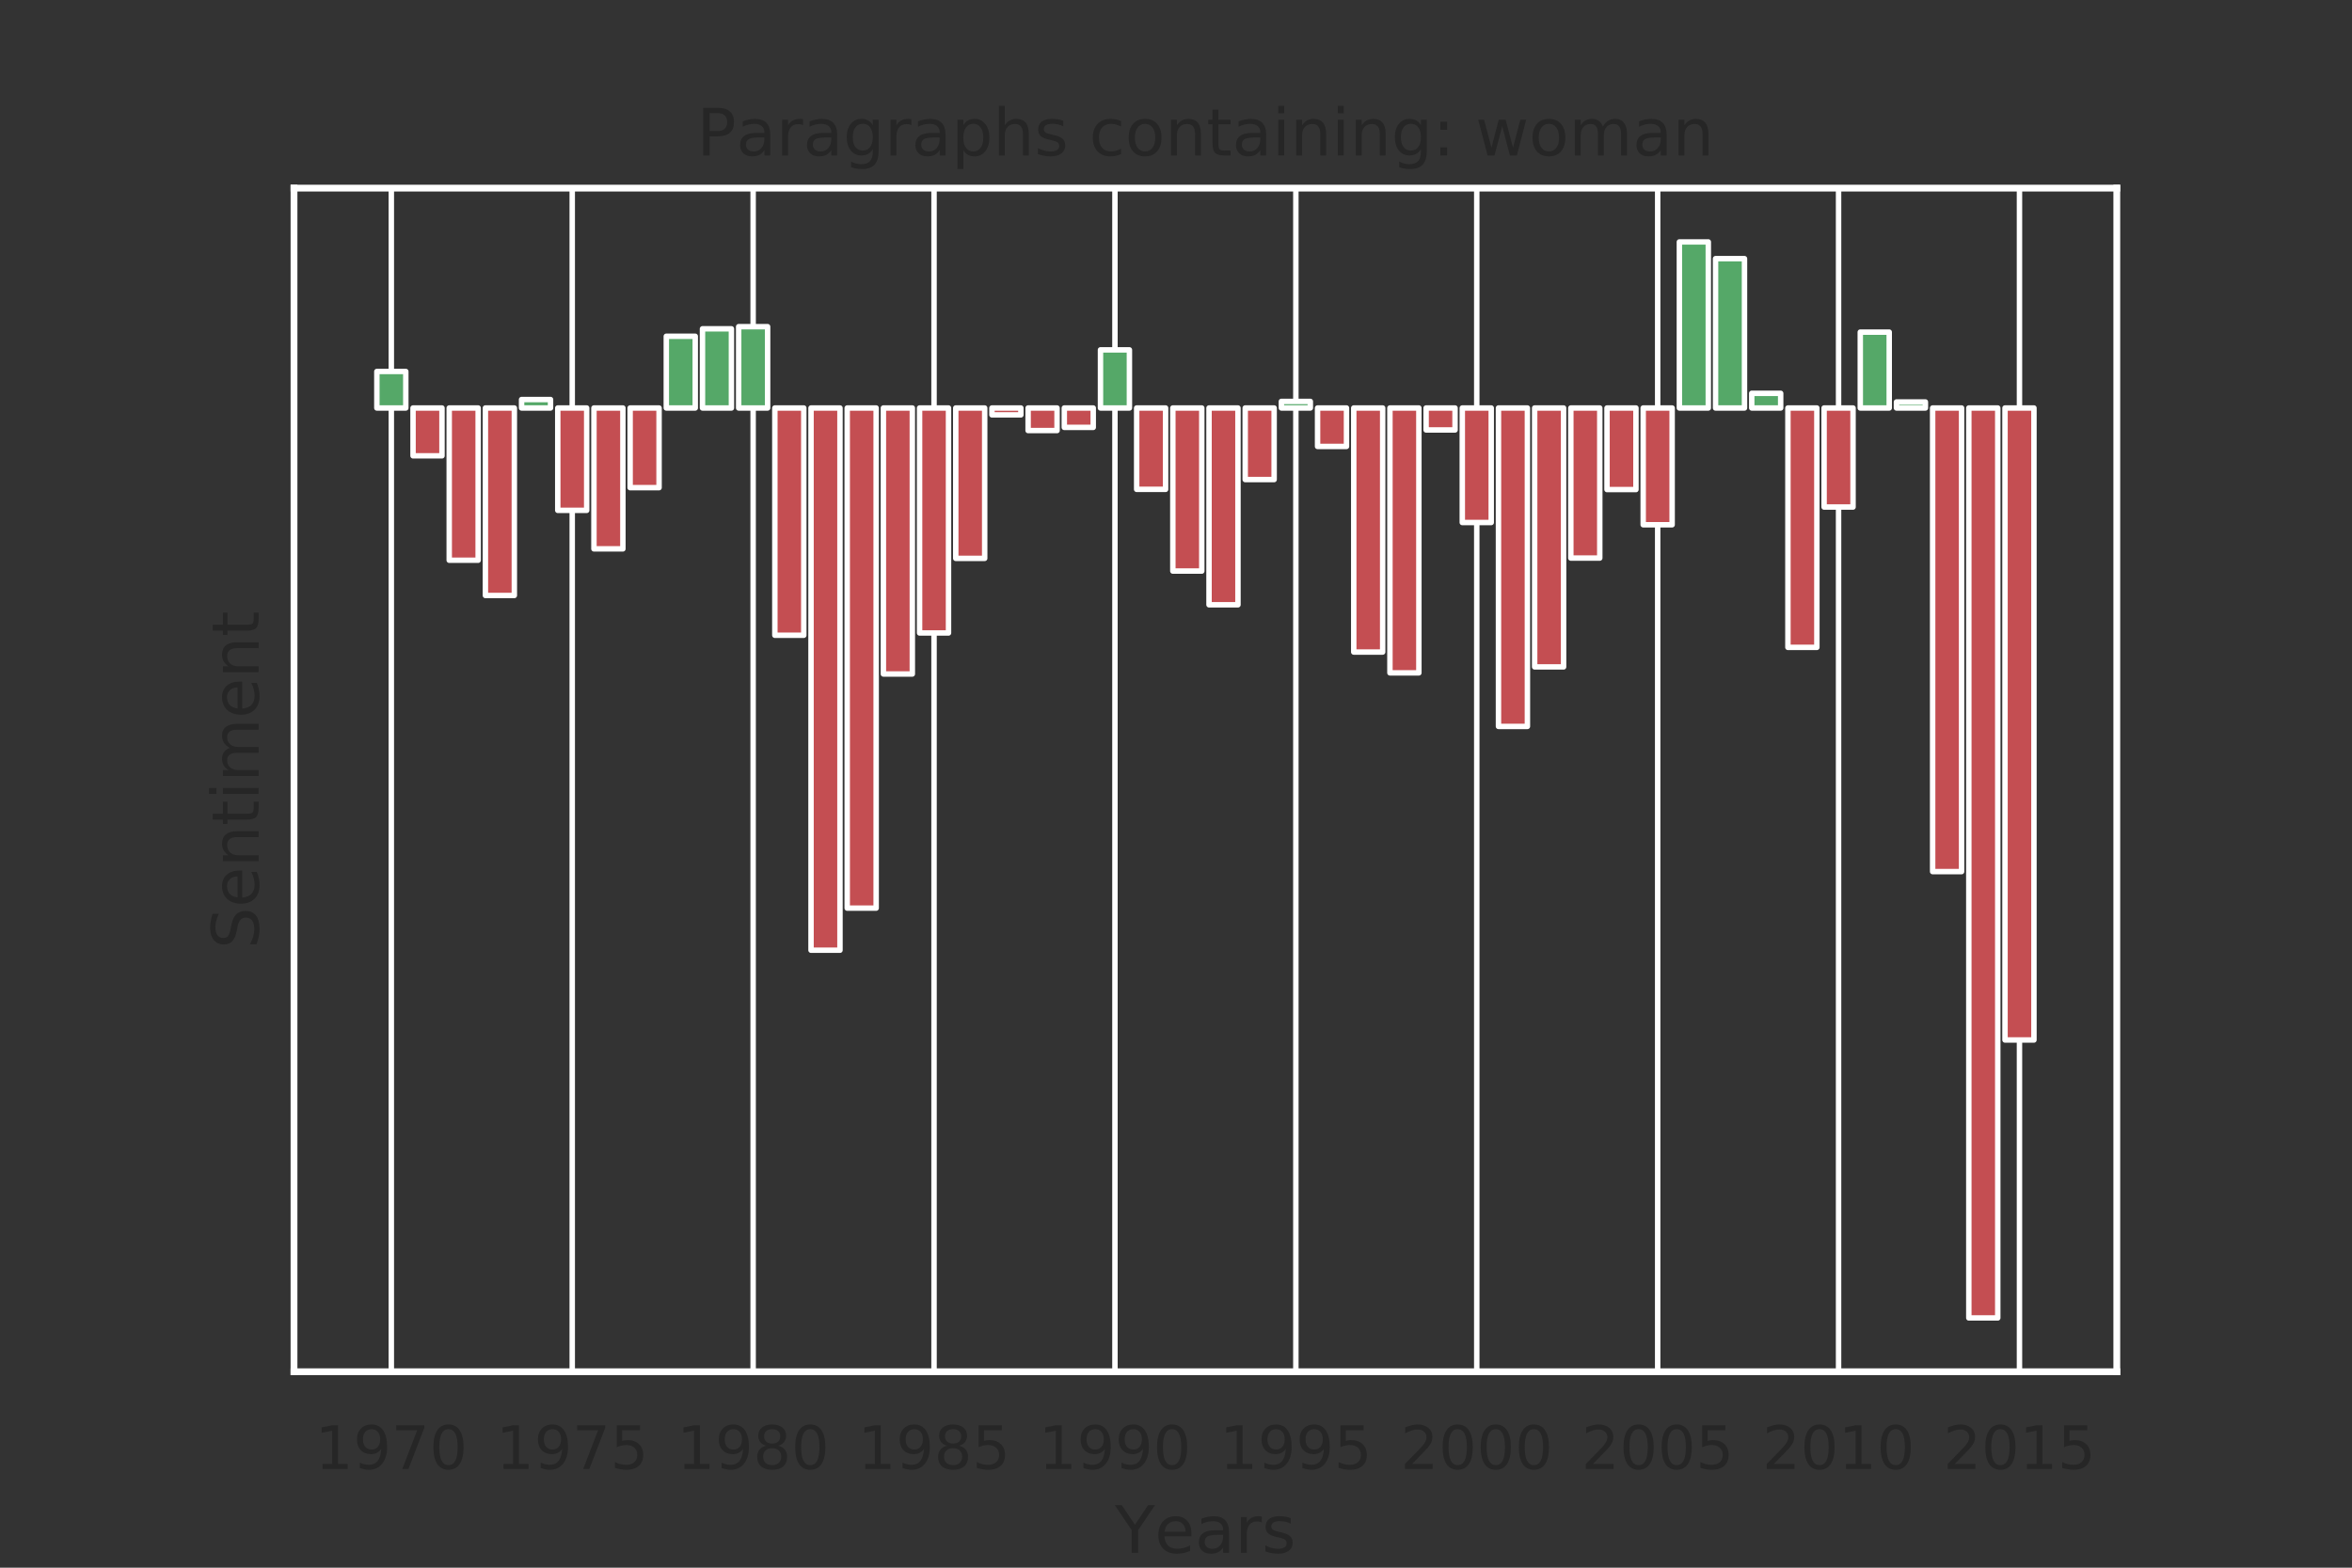 <?xml version="1.0" encoding="utf-8" standalone="no"?>
<!DOCTYPE svg PUBLIC "-//W3C//DTD SVG 1.1//EN"
  "http://www.w3.org/Graphics/SVG/1.1/DTD/svg11.dtd">
<!-- Created with matplotlib (https://matplotlib.org/) -->
<svg height="288pt" version="1.1" viewBox="0 0 432 288" width="432pt" xmlns="http://www.w3.org/2000/svg" xmlns:xlink="http://www.w3.org/1999/xlink">
 <rect x="0" y="0" width="432" height="288" fill="#333333" stroke="none"/>
 <defs>
  <style type="text/css">
*{stroke-linecap:butt;stroke-linejoin:round;}
  </style>
 </defs>
 <g id="figure_1">
  <g id="patch_1">
   <path d="M 0 288 
L 432 288 
L 432 0 
L 0 0 
z
" style="fill:none;"/>
  </g>
  <g id="axes_1">
   <g id="patch_2">
    <path d="M 54 252 
L 388.8 252 
L 388.8 34.56 
L 54 34.56 
z
" style="fill:none;"/>
   </g>
   <g id="matplotlib.axis_1">
    <g id="xtick_1">
     <g id="line2d_1">
      <path clip-path="url(#p1ea058e282)" d="M 71.876 252 
L 71.876 34.56 
" style="fill:none;stroke:#ffffff;stroke-linecap:round;"/>
     </g>
     <g id="text_1">
      <!-- 1970 -->
      <defs>
       <path d="M 12.406 8.297 
L 28.516 8.297 
L 28.516 63.922 
L 10.984 60.406 
L 10.984 69.391 
L 28.422 72.906 
L 38.281 72.906 
L 38.281 8.297 
L 54.391 8.297 
L 54.391 0 
L 12.406 0 
z
" id="DejaVuSans-49"/>
       <path d="M 10.984 1.516 
L 10.984 10.5 
Q 14.703 8.734 18.5 7.812 
Q 22.312 6.891 25.984 6.891 
Q 35.75 6.891 40.891 13.453 
Q 46.047 20.016 46.781 33.406 
Q 43.953 29.203 39.594 26.953 
Q 35.25 24.703 29.984 24.703 
Q 19.047 24.703 12.672 31.312 
Q 6.297 37.938 6.297 49.422 
Q 6.297 60.641 12.938 67.422 
Q 19.578 74.219 30.609 74.219 
Q 43.266 74.219 49.922 64.516 
Q 56.594 54.828 56.594 36.375 
Q 56.594 19.141 48.406 8.859 
Q 40.234 -1.422 26.422 -1.422 
Q 22.703 -1.422 18.891 -0.688 
Q 15.094 0.047 10.984 1.516 
z
M 30.609 32.422 
Q 37.25 32.422 41.125 36.953 
Q 45.016 41.5 45.016 49.422 
Q 45.016 57.281 41.125 61.844 
Q 37.25 66.406 30.609 66.406 
Q 23.969 66.406 20.094 61.844 
Q 16.219 57.281 16.219 49.422 
Q 16.219 41.5 20.094 36.953 
Q 23.969 32.422 30.609 32.422 
z
" id="DejaVuSans-57"/>
       <path d="M 8.203 72.906 
L 55.078 72.906 
L 55.078 68.703 
L 28.609 0 
L 18.312 0 
L 43.219 64.594 
L 8.203 64.594 
z
" id="DejaVuSans-55"/>
       <path d="M 31.781 66.406 
Q 24.172 66.406 20.328 58.906 
Q 16.5 51.422 16.5 36.375 
Q 16.5 21.391 20.328 13.891 
Q 24.172 6.391 31.781 6.391 
Q 39.453 6.391 43.281 13.891 
Q 47.125 21.391 47.125 36.375 
Q 47.125 51.422 43.281 58.906 
Q 39.453 66.406 31.781 66.406 
z
M 31.781 74.219 
Q 44.047 74.219 50.516 64.516 
Q 56.984 54.828 56.984 36.375 
Q 56.984 17.969 50.516 8.266 
Q 44.047 -1.422 31.781 -1.422 
Q 19.531 -1.422 13.062 8.266 
Q 6.594 17.969 6.594 36.375 
Q 6.594 54.828 13.062 64.516 
Q 19.531 74.219 31.781 74.219 
z
" id="DejaVuSans-48"/>
      </defs>
      <g style="fill:#262626;" transform="translate(57.879 269.858)scale(0.11 -0.11)">
       <use xlink:href="#DejaVuSans-49"/>
       <use x="63.623" xlink:href="#DejaVuSans-57"/>
       <use x="127.246" xlink:href="#DejaVuSans-55"/>
       <use x="190.869" xlink:href="#DejaVuSans-48"/>
      </g>
     </g>
    </g>
    <g id="xtick_2">
     <g id="line2d_2">
      <path clip-path="url(#p1ea058e282)" d="M 105.104 252 
L 105.104 34.56 
" style="fill:none;stroke:#ffffff;stroke-linecap:round;"/>
     </g>
     <g id="text_2">
      <!-- 1975 -->
      <defs>
       <path d="M 10.797 72.906 
L 49.516 72.906 
L 49.516 64.594 
L 19.828 64.594 
L 19.828 46.734 
Q 21.969 47.469 24.109 47.828 
Q 26.266 48.188 28.422 48.188 
Q 40.625 48.188 47.75 41.5 
Q 54.891 34.812 54.891 23.391 
Q 54.891 11.625 47.562 5.094 
Q 40.234 -1.422 26.906 -1.422 
Q 22.312 -1.422 17.547 -0.641 
Q 12.797 0.141 7.719 1.703 
L 7.719 11.625 
Q 12.109 9.234 16.797 8.062 
Q 21.484 6.891 26.703 6.891 
Q 35.156 6.891 40.078 11.328 
Q 45.016 15.766 45.016 23.391 
Q 45.016 31 40.078 35.438 
Q 35.156 39.891 26.703 39.891 
Q 22.75 39.891 18.812 39.016 
Q 14.891 38.141 10.797 36.281 
z
" id="DejaVuSans-53"/>
      </defs>
      <g style="fill:#262626;" transform="translate(91.106 269.858)scale(0.11 -0.11)">
       <use xlink:href="#DejaVuSans-49"/>
       <use x="63.623" xlink:href="#DejaVuSans-57"/>
       <use x="127.246" xlink:href="#DejaVuSans-55"/>
       <use x="190.869" xlink:href="#DejaVuSans-53"/>
      </g>
     </g>
    </g>
    <g id="xtick_3">
     <g id="line2d_3">
      <path clip-path="url(#p1ea058e282)" d="M 138.331 252 
L 138.331 34.56 
" style="fill:none;stroke:#ffffff;stroke-linecap:round;"/>
     </g>
     <g id="text_3">
      <!-- 1980 -->
      <defs>
       <path d="M 31.781 34.625 
Q 24.75 34.625 20.719 30.859 
Q 16.703 27.094 16.703 20.516 
Q 16.703 13.922 20.719 10.156 
Q 24.75 6.391 31.781 6.391 
Q 38.812 6.391 42.859 10.172 
Q 46.922 13.969 46.922 20.516 
Q 46.922 27.094 42.891 30.859 
Q 38.875 34.625 31.781 34.625 
z
M 21.922 38.812 
Q 15.578 40.375 12.031 44.719 
Q 8.5 49.078 8.5 55.328 
Q 8.5 64.062 14.719 69.141 
Q 20.953 74.219 31.781 74.219 
Q 42.672 74.219 48.875 69.141 
Q 55.078 64.062 55.078 55.328 
Q 55.078 49.078 51.531 44.719 
Q 48 40.375 41.703 38.812 
Q 48.828 37.156 52.797 32.312 
Q 56.781 27.484 56.781 20.516 
Q 56.781 9.906 50.312 4.234 
Q 43.844 -1.422 31.781 -1.422 
Q 19.734 -1.422 13.25 4.234 
Q 6.781 9.906 6.781 20.516 
Q 6.781 27.484 10.781 32.312 
Q 14.797 37.156 21.922 38.812 
z
M 18.312 54.391 
Q 18.312 48.734 21.844 45.562 
Q 25.391 42.391 31.781 42.391 
Q 38.141 42.391 41.719 45.562 
Q 45.312 48.734 45.312 54.391 
Q 45.312 60.062 41.719 63.234 
Q 38.141 66.406 31.781 66.406 
Q 25.391 66.406 21.844 63.234 
Q 18.312 60.062 18.312 54.391 
z
" id="DejaVuSans-56"/>
      </defs>
      <g style="fill:#262626;" transform="translate(124.334 269.858)scale(0.11 -0.11)">
       <use xlink:href="#DejaVuSans-49"/>
       <use x="63.623" xlink:href="#DejaVuSans-57"/>
       <use x="127.246" xlink:href="#DejaVuSans-56"/>
       <use x="190.869" xlink:href="#DejaVuSans-48"/>
      </g>
     </g>
    </g>
    <g id="xtick_4">
     <g id="line2d_4">
      <path clip-path="url(#p1ea058e282)" d="M 171.559 252 
L 171.559 34.56 
" style="fill:none;stroke:#ffffff;stroke-linecap:round;"/>
     </g>
     <g id="text_4">
      <!-- 1985 -->
      <g style="fill:#262626;" transform="translate(157.561 269.858)scale(0.11 -0.11)">
       <use xlink:href="#DejaVuSans-49"/>
       <use x="63.623" xlink:href="#DejaVuSans-57"/>
       <use x="127.246" xlink:href="#DejaVuSans-56"/>
       <use x="190.869" xlink:href="#DejaVuSans-53"/>
      </g>
     </g>
    </g>
    <g id="xtick_5">
     <g id="line2d_5">
      <path clip-path="url(#p1ea058e282)" d="M 204.786 252 
L 204.786 34.56 
" style="fill:none;stroke:#ffffff;stroke-linecap:round;"/>
     </g>
     <g id="text_5">
      <!-- 1990 -->
      <g style="fill:#262626;" transform="translate(190.789 269.858)scale(0.11 -0.11)">
       <use xlink:href="#DejaVuSans-49"/>
       <use x="63.623" xlink:href="#DejaVuSans-57"/>
       <use x="127.246" xlink:href="#DejaVuSans-57"/>
       <use x="190.869" xlink:href="#DejaVuSans-48"/>
      </g>
     </g>
    </g>
    <g id="xtick_6">
     <g id="line2d_6">
      <path clip-path="url(#p1ea058e282)" d="M 238.014 252 
L 238.014 34.56 
" style="fill:none;stroke:#ffffff;stroke-linecap:round;"/>
     </g>
     <g id="text_6">
      <!-- 1995 -->
      <g style="fill:#262626;" transform="translate(224.016 269.858)scale(0.11 -0.11)">
       <use xlink:href="#DejaVuSans-49"/>
       <use x="63.623" xlink:href="#DejaVuSans-57"/>
       <use x="127.246" xlink:href="#DejaVuSans-57"/>
       <use x="190.869" xlink:href="#DejaVuSans-53"/>
      </g>
     </g>
    </g>
    <g id="xtick_7">
     <g id="line2d_7">
      <path clip-path="url(#p1ea058e282)" d="M 271.241 252 
L 271.241 34.56 
" style="fill:none;stroke:#ffffff;stroke-linecap:round;"/>
     </g>
     <g id="text_7">
      <!-- 2000 -->
      <defs>
       <path d="M 19.188 8.297 
L 53.609 8.297 
L 53.609 0 
L 7.328 0 
L 7.328 8.297 
Q 12.938 14.109 22.625 23.891 
Q 32.328 33.688 34.812 36.531 
Q 39.547 41.844 41.422 45.531 
Q 43.312 49.219 43.312 52.781 
Q 43.312 58.594 39.234 62.25 
Q 35.156 65.922 28.609 65.922 
Q 23.969 65.922 18.812 64.312 
Q 13.672 62.703 7.812 59.422 
L 7.812 69.391 
Q 13.766 71.781 18.938 73 
Q 24.125 74.219 28.422 74.219 
Q 39.75 74.219 46.484 68.547 
Q 53.219 62.891 53.219 53.422 
Q 53.219 48.922 51.531 44.891 
Q 49.859 40.875 45.406 35.406 
Q 44.188 33.984 37.641 27.219 
Q 31.109 20.453 19.188 8.297 
z
" id="DejaVuSans-50"/>
      </defs>
      <g style="fill:#262626;" transform="translate(257.244 269.858)scale(0.11 -0.11)">
       <use xlink:href="#DejaVuSans-50"/>
       <use x="63.623" xlink:href="#DejaVuSans-48"/>
       <use x="127.246" xlink:href="#DejaVuSans-48"/>
       <use x="190.869" xlink:href="#DejaVuSans-48"/>
      </g>
     </g>
    </g>
    <g id="xtick_8">
     <g id="line2d_8">
      <path clip-path="url(#p1ea058e282)" d="M 304.469 252 
L 304.469 34.56 
" style="fill:none;stroke:#ffffff;stroke-linecap:round;"/>
     </g>
     <g id="text_8">
      <!-- 2005 -->
      <g style="fill:#262626;" transform="translate(290.471 269.858)scale(0.11 -0.11)">
       <use xlink:href="#DejaVuSans-50"/>
       <use x="63.623" xlink:href="#DejaVuSans-48"/>
       <use x="127.246" xlink:href="#DejaVuSans-48"/>
       <use x="190.869" xlink:href="#DejaVuSans-53"/>
      </g>
     </g>
    </g>
    <g id="xtick_9">
     <g id="line2d_9">
      <path clip-path="url(#p1ea058e282)" d="M 337.696 252 
L 337.696 34.56 
" style="fill:none;stroke:#ffffff;stroke-linecap:round;"/>
     </g>
     <g id="text_9">
      <!-- 2010 -->
      <g style="fill:#262626;" transform="translate(323.699 269.858)scale(0.11 -0.11)">
       <use xlink:href="#DejaVuSans-50"/>
       <use x="63.623" xlink:href="#DejaVuSans-48"/>
       <use x="127.246" xlink:href="#DejaVuSans-49"/>
       <use x="190.869" xlink:href="#DejaVuSans-48"/>
      </g>
     </g>
    </g>
    <g id="xtick_10">
     <g id="line2d_10">
      <path clip-path="url(#p1ea058e282)" d="M 370.924 252 
L 370.924 34.56 
" style="fill:none;stroke:#ffffff;stroke-linecap:round;"/>
     </g>
     <g id="text_10">
      <!-- 2015 -->
      <g style="fill:#262626;" transform="translate(356.926 269.858)scale(0.11 -0.11)">
       <use xlink:href="#DejaVuSans-50"/>
       <use x="63.623" xlink:href="#DejaVuSans-48"/>
       <use x="127.246" xlink:href="#DejaVuSans-49"/>
       <use x="190.869" xlink:href="#DejaVuSans-53"/>
      </g>
     </g>
    </g>
    <g id="text_11">
     <!-- Years -->
     <defs>
      <path d="M -0.203 72.906 
L 10.406 72.906 
L 30.609 42.922 
L 50.688 72.906 
L 61.281 72.906 
L 35.5 34.719 
L 35.5 0 
L 25.594 0 
L 25.594 34.719 
z
" id="DejaVuSans-89"/>
      <path d="M 56.203 29.594 
L 56.203 25.203 
L 14.891 25.203 
Q 15.484 15.922 20.484 11.062 
Q 25.484 6.203 34.422 6.203 
Q 39.594 6.203 44.453 7.469 
Q 49.312 8.734 54.109 11.281 
L 54.109 2.781 
Q 49.266 0.734 44.188 -0.344 
Q 39.109 -1.422 33.891 -1.422 
Q 20.797 -1.422 13.156 6.188 
Q 5.516 13.812 5.516 26.812 
Q 5.516 40.234 12.766 48.109 
Q 20.016 56 32.328 56 
Q 43.359 56 49.781 48.891 
Q 56.203 41.797 56.203 29.594 
z
M 47.219 32.234 
Q 47.125 39.594 43.094 43.984 
Q 39.062 48.391 32.422 48.391 
Q 24.906 48.391 20.391 44.141 
Q 15.875 39.891 15.188 32.172 
z
" id="DejaVuSans-101"/>
      <path d="M 34.281 27.484 
Q 23.391 27.484 19.188 25 
Q 14.984 22.516 14.984 16.5 
Q 14.984 11.719 18.141 8.906 
Q 21.297 6.109 26.703 6.109 
Q 34.188 6.109 38.703 11.406 
Q 43.219 16.703 43.219 25.484 
L 43.219 27.484 
z
M 52.203 31.203 
L 52.203 0 
L 43.219 0 
L 43.219 8.297 
Q 40.141 3.328 35.547 0.953 
Q 30.953 -1.422 24.312 -1.422 
Q 15.922 -1.422 10.953 3.297 
Q 6 8.016 6 15.922 
Q 6 25.141 12.172 29.828 
Q 18.359 34.516 30.609 34.516 
L 43.219 34.516 
L 43.219 35.406 
Q 43.219 41.609 39.141 45 
Q 35.062 48.391 27.688 48.391 
Q 23 48.391 18.547 47.266 
Q 14.109 46.141 10.016 43.891 
L 10.016 52.203 
Q 14.938 54.109 19.578 55.047 
Q 24.219 56 28.609 56 
Q 40.484 56 46.344 49.844 
Q 52.203 43.703 52.203 31.203 
z
" id="DejaVuSans-97"/>
      <path d="M 41.109 46.297 
Q 39.594 47.172 37.812 47.578 
Q 36.031 48 33.891 48 
Q 26.266 48 22.188 43.047 
Q 18.109 38.094 18.109 28.812 
L 18.109 0 
L 9.078 0 
L 9.078 54.688 
L 18.109 54.688 
L 18.109 46.188 
Q 20.953 51.172 25.484 53.578 
Q 30.031 56 36.531 56 
Q 37.453 56 38.578 55.875 
Q 39.703 55.766 41.062 55.516 
z
" id="DejaVuSans-114"/>
      <path d="M 44.281 53.078 
L 44.281 44.578 
Q 40.484 46.531 36.375 47.5 
Q 32.281 48.484 27.875 48.484 
Q 21.188 48.484 17.844 46.438 
Q 14.5 44.391 14.5 40.281 
Q 14.5 37.156 16.891 35.375 
Q 19.281 33.594 26.516 31.984 
L 29.594 31.297 
Q 39.156 29.25 43.188 25.516 
Q 47.219 21.781 47.219 15.094 
Q 47.219 7.469 41.188 3.016 
Q 35.156 -1.422 24.609 -1.422 
Q 20.219 -1.422 15.453 -0.562 
Q 10.688 0.297 5.422 2 
L 5.422 11.281 
Q 10.406 8.688 15.234 7.391 
Q 20.062 6.109 24.812 6.109 
Q 31.156 6.109 34.562 8.281 
Q 37.984 10.453 37.984 14.406 
Q 37.984 18.062 35.516 20.016 
Q 33.062 21.969 24.703 23.781 
L 21.578 24.516 
Q 13.234 26.266 9.516 29.906 
Q 5.812 33.547 5.812 39.891 
Q 5.812 47.609 11.281 51.797 
Q 16.75 56 26.812 56 
Q 31.781 56 36.172 55.266 
Q 40.578 54.547 44.281 53.078 
z
" id="DejaVuSans-115"/>
     </defs>
     <g style="fill:#262626;" transform="translate(204.787 285.264)scale(0.12 -0.12)">
      <use xlink:href="#DejaVuSans-89"/>
      <use x="60.881" xlink:href="#DejaVuSans-101"/>
      <use x="122.404" xlink:href="#DejaVuSans-97"/>
      <use x="183.684" xlink:href="#DejaVuSans-114"/>
      <use x="224.797" xlink:href="#DejaVuSans-115"/>
     </g>
    </g>
   </g>
   <g id="matplotlib.axis_2">
    <g id="text_12">
     <!-- Sentiment -->
     <defs>
      <path d="M 53.516 70.516 
L 53.516 60.891 
Q 47.906 63.578 42.922 64.891 
Q 37.938 66.219 33.297 66.219 
Q 25.25 66.219 20.875 63.094 
Q 16.5 59.969 16.5 54.203 
Q 16.5 49.359 19.406 46.891 
Q 22.312 44.438 30.422 42.922 
L 36.375 41.703 
Q 47.406 39.594 52.656 34.297 
Q 57.906 29 57.906 20.125 
Q 57.906 9.516 50.797 4.047 
Q 43.703 -1.422 29.984 -1.422 
Q 24.812 -1.422 18.969 -0.25 
Q 13.141 0.922 6.891 3.219 
L 6.891 13.375 
Q 12.891 10.016 18.656 8.297 
Q 24.422 6.594 29.984 6.594 
Q 38.422 6.594 43.016 9.906 
Q 47.609 13.234 47.609 19.391 
Q 47.609 24.75 44.312 27.781 
Q 41.016 30.812 33.5 32.328 
L 27.484 33.5 
Q 16.453 35.688 11.516 40.375 
Q 6.594 45.062 6.594 53.422 
Q 6.594 63.094 13.406 68.656 
Q 20.219 74.219 32.172 74.219 
Q 37.312 74.219 42.625 73.281 
Q 47.953 72.359 53.516 70.516 
z
" id="DejaVuSans-83"/>
      <path d="M 54.891 33.016 
L 54.891 0 
L 45.906 0 
L 45.906 32.719 
Q 45.906 40.484 42.875 44.328 
Q 39.844 48.188 33.797 48.188 
Q 26.516 48.188 22.312 43.547 
Q 18.109 38.922 18.109 30.906 
L 18.109 0 
L 9.078 0 
L 9.078 54.688 
L 18.109 54.688 
L 18.109 46.188 
Q 21.344 51.125 25.703 53.562 
Q 30.078 56 35.797 56 
Q 45.219 56 50.047 50.172 
Q 54.891 44.344 54.891 33.016 
z
" id="DejaVuSans-110"/>
      <path d="M 18.312 70.219 
L 18.312 54.688 
L 36.812 54.688 
L 36.812 47.703 
L 18.312 47.703 
L 18.312 18.016 
Q 18.312 11.328 20.141 9.422 
Q 21.969 7.516 27.594 7.516 
L 36.812 7.516 
L 36.812 0 
L 27.594 0 
Q 17.188 0 13.234 3.875 
Q 9.281 7.766 9.281 18.016 
L 9.281 47.703 
L 2.688 47.703 
L 2.688 54.688 
L 9.281 54.688 
L 9.281 70.219 
z
" id="DejaVuSans-116"/>
      <path d="M 9.422 54.688 
L 18.406 54.688 
L 18.406 0 
L 9.422 0 
z
M 9.422 75.984 
L 18.406 75.984 
L 18.406 64.594 
L 9.422 64.594 
z
" id="DejaVuSans-105"/>
      <path d="M 52 44.188 
Q 55.375 50.25 60.062 53.125 
Q 64.75 56 71.094 56 
Q 79.641 56 84.281 50.016 
Q 88.922 44.047 88.922 33.016 
L 88.922 0 
L 79.891 0 
L 79.891 32.719 
Q 79.891 40.578 77.094 44.375 
Q 74.312 48.188 68.609 48.188 
Q 61.625 48.188 57.562 43.547 
Q 53.516 38.922 53.516 30.906 
L 53.516 0 
L 44.484 0 
L 44.484 32.719 
Q 44.484 40.625 41.703 44.406 
Q 38.922 48.188 33.109 48.188 
Q 26.219 48.188 22.156 43.531 
Q 18.109 38.875 18.109 30.906 
L 18.109 0 
L 9.078 0 
L 9.078 54.688 
L 18.109 54.688 
L 18.109 46.188 
Q 21.188 51.219 25.484 53.609 
Q 29.781 56 35.688 56 
Q 41.656 56 45.828 52.969 
Q 50 49.953 52 44.188 
z
" id="DejaVuSans-109"/>
     </defs>
     <g style="fill:#262626;" transform="translate(47.504 174.293)rotate(-90)scale(0.12 -0.12)">
      <use xlink:href="#DejaVuSans-83"/>
      <use x="63.477" xlink:href="#DejaVuSans-101"/>
      <use x="125" xlink:href="#DejaVuSans-110"/>
      <use x="188.379" xlink:href="#DejaVuSans-116"/>
      <use x="227.588" xlink:href="#DejaVuSans-105"/>
      <use x="255.371" xlink:href="#DejaVuSans-109"/>
      <use x="352.783" xlink:href="#DejaVuSans-101"/>
      <use x="414.307" xlink:href="#DejaVuSans-110"/>
      <use x="477.686" xlink:href="#DejaVuSans-116"/>
     </g>
    </g>
   </g>
   <g id="patch_3">
    <path clip-path="url(#p1ea058e282)" d="M 69.218 74.953 
L 74.535 74.953 
L 74.535 68.243 
L 69.218 68.243 
z
" style="fill:#55a868;stroke:#ffffff;stroke-linejoin:miter;"/>
   </g>
   <g id="patch_4">
    <path clip-path="url(#p1ea058e282)" d="M 75.864 74.953 
L 81.18 74.953 
L 81.18 83.739 
L 75.864 83.739 
z
" style="fill:#c44e52;stroke:#ffffff;stroke-linejoin:miter;"/>
   </g>
   <g id="patch_5">
    <path clip-path="url(#p1ea058e282)" d="M 82.509 74.953 
L 87.826 74.953 
L 87.826 102.92 
L 82.509 102.92 
z
" style="fill:#c44e52;stroke:#ffffff;stroke-linejoin:miter;"/>
   </g>
   <g id="patch_6">
    <path clip-path="url(#p1ea058e282)" d="M 89.155 74.953 
L 94.471 74.953 
L 94.471 109.394 
L 89.155 109.394 
z
" style="fill:#c44e52;stroke:#ffffff;stroke-linejoin:miter;"/>
   </g>
   <g id="patch_7">
    <path clip-path="url(#p1ea058e282)" d="M 95.8 74.953 
L 101.117 74.953 
L 101.117 73.396 
L 95.8 73.396 
z
" style="fill:#55a868;stroke:#ffffff;stroke-linejoin:miter;"/>
   </g>
   <g id="patch_8">
    <path clip-path="url(#p1ea058e282)" d="M 102.446 74.953 
L 107.762 74.953 
L 107.762 93.759 
L 102.446 93.759 
z
" style="fill:#c44e52;stroke:#ffffff;stroke-linejoin:miter;"/>
   </g>
   <g id="patch_9">
    <path clip-path="url(#p1ea058e282)" d="M 109.091 74.953 
L 114.408 74.953 
L 114.408 100.833 
L 109.091 100.833 
z
" style="fill:#c44e52;stroke:#ffffff;stroke-linejoin:miter;"/>
   </g>
   <g id="patch_10">
    <path clip-path="url(#p1ea058e282)" d="M 115.737 74.953 
L 121.053 74.953 
L 121.053 89.588 
L 115.737 89.588 
z
" style="fill:#c44e52;stroke:#ffffff;stroke-linejoin:miter;"/>
   </g>
   <g id="patch_11">
    <path clip-path="url(#p1ea058e282)" d="M 122.382 74.953 
L 127.699 74.953 
L 127.699 61.775 
L 122.382 61.775 
z
" style="fill:#55a868;stroke:#ffffff;stroke-linejoin:miter;"/>
   </g>
   <g id="patch_12">
    <path clip-path="url(#p1ea058e282)" d="M 129.028 74.953 
L 134.344 74.953 
L 134.344 60.405 
L 129.028 60.405 
z
" style="fill:#55a868;stroke:#ffffff;stroke-linejoin:miter;"/>
   </g>
   <g id="patch_13">
    <path clip-path="url(#p1ea058e282)" d="M 135.673 74.953 
L 140.99 74.953 
L 140.99 60.01 
L 135.673 60.01 
z
" style="fill:#55a868;stroke:#ffffff;stroke-linejoin:miter;"/>
   </g>
   <g id="patch_14">
    <path clip-path="url(#p1ea058e282)" d="M 142.319 74.953 
L 147.635 74.953 
L 147.635 116.704 
L 142.319 116.704 
z
" style="fill:#c44e52;stroke:#ffffff;stroke-linejoin:miter;"/>
   </g>
   <g id="patch_15">
    <path clip-path="url(#p1ea058e282)" d="M 148.964 74.953 
L 154.281 74.953 
L 154.281 174.563 
L 148.964 174.563 
z
" style="fill:#c44e52;stroke:#ffffff;stroke-linejoin:miter;"/>
   </g>
   <g id="patch_16">
    <path clip-path="url(#p1ea058e282)" d="M 155.61 74.953 
L 160.926 74.953 
L 160.926 166.833 
L 155.61 166.833 
z
" style="fill:#c44e52;stroke:#ffffff;stroke-linejoin:miter;"/>
   </g>
   <g id="patch_17">
    <path clip-path="url(#p1ea058e282)" d="M 162.255 74.953 
L 167.571 74.953 
L 167.571 123.819 
L 162.255 123.819 
z
" style="fill:#c44e52;stroke:#ffffff;stroke-linejoin:miter;"/>
   </g>
   <g id="patch_18">
    <path clip-path="url(#p1ea058e282)" d="M 168.901 74.953 
L 174.217 74.953 
L 174.217 116.283 
L 168.901 116.283 
z
" style="fill:#c44e52;stroke:#ffffff;stroke-linejoin:miter;"/>
   </g>
   <g id="patch_19">
    <path clip-path="url(#p1ea058e282)" d="M 175.546 74.953 
L 180.862 74.953 
L 180.862 102.578 
L 175.546 102.578 
z
" style="fill:#c44e52;stroke:#ffffff;stroke-linejoin:miter;"/>
   </g>
   <g id="patch_20">
    <path clip-path="url(#p1ea058e282)" d="M 182.192 74.953 
L 187.508 74.953 
L 187.508 76.216 
L 182.192 76.216 
z
" style="fill:#c44e52;stroke:#ffffff;stroke-linejoin:miter;"/>
   </g>
   <g id="patch_21">
    <path clip-path="url(#p1ea058e282)" d="M 188.837 74.953 
L 194.153 74.953 
L 194.153 79.097 
L 188.837 79.097 
z
" style="fill:#c44e52;stroke:#ffffff;stroke-linejoin:miter;"/>
   </g>
   <g id="patch_22">
    <path clip-path="url(#p1ea058e282)" d="M 195.483 74.953 
L 200.799 74.953 
L 200.799 78.515 
L 195.483 78.515 
z
" style="fill:#c44e52;stroke:#ffffff;stroke-linejoin:miter;"/>
   </g>
   <g id="patch_23">
    <path clip-path="url(#p1ea058e282)" d="M 202.128 74.953 
L 207.444 74.953 
L 207.444 64.273 
L 202.128 64.273 
z
" style="fill:#55a868;stroke:#ffffff;stroke-linejoin:miter;"/>
   </g>
   <g id="patch_24">
    <path clip-path="url(#p1ea058e282)" d="M 208.774 74.953 
L 214.09 74.953 
L 214.09 89.9 
L 208.774 89.9 
z
" style="fill:#c44e52;stroke:#ffffff;stroke-linejoin:miter;"/>
   </g>
   <g id="patch_25">
    <path clip-path="url(#p1ea058e282)" d="M 215.419 74.953 
L 220.735 74.953 
L 220.735 104.911 
L 215.419 104.911 
z
" style="fill:#c44e52;stroke:#ffffff;stroke-linejoin:miter;"/>
   </g>
   <g id="patch_26">
    <path clip-path="url(#p1ea058e282)" d="M 222.065 74.953 
L 227.381 74.953 
L 227.381 111.107 
L 222.065 111.107 
z
" style="fill:#c44e52;stroke:#ffffff;stroke-linejoin:miter;"/>
   </g>
   <g id="patch_27">
    <path clip-path="url(#p1ea058e282)" d="M 228.71 74.953 
L 234.026 74.953 
L 234.026 88.1 
L 228.71 88.1 
z
" style="fill:#c44e52;stroke:#ffffff;stroke-linejoin:miter;"/>
   </g>
   <g id="patch_28">
    <path clip-path="url(#p1ea058e282)" d="M 235.356 74.953 
L 240.672 74.953 
L 240.672 73.741 
L 235.356 73.741 
z
" style="fill:#55a868;stroke:#ffffff;stroke-linejoin:miter;"/>
   </g>
   <g id="patch_29">
    <path clip-path="url(#p1ea058e282)" d="M 242.001 74.953 
L 247.317 74.953 
L 247.317 82.016 
L 242.001 82.016 
z
" style="fill:#c44e52;stroke:#ffffff;stroke-linejoin:miter;"/>
   </g>
   <g id="patch_30">
    <path clip-path="url(#p1ea058e282)" d="M 248.647 74.953 
L 253.963 74.953 
L 253.963 119.786 
L 248.647 119.786 
z
" style="fill:#c44e52;stroke:#ffffff;stroke-linejoin:miter;"/>
   </g>
   <g id="patch_31">
    <path clip-path="url(#p1ea058e282)" d="M 255.292 74.953 
L 260.608 74.953 
L 260.608 123.612 
L 255.292 123.612 
z
" style="fill:#c44e52;stroke:#ffffff;stroke-linejoin:miter;"/>
   </g>
   <g id="patch_32">
    <path clip-path="url(#p1ea058e282)" d="M 261.938 74.953 
L 267.254 74.953 
L 267.254 78.986 
L 261.938 78.986 
z
" style="fill:#c44e52;stroke:#ffffff;stroke-linejoin:miter;"/>
   </g>
   <g id="patch_33">
    <path clip-path="url(#p1ea058e282)" d="M 268.583 74.953 
L 273.899 74.953 
L 273.899 95.991 
L 268.583 95.991 
z
" style="fill:#c44e52;stroke:#ffffff;stroke-linejoin:miter;"/>
   </g>
   <g id="patch_34">
    <path clip-path="url(#p1ea058e282)" d="M 275.229 74.953 
L 280.545 74.953 
L 280.545 133.449 
L 275.229 133.449 
z
" style="fill:#c44e52;stroke:#ffffff;stroke-linejoin:miter;"/>
   </g>
   <g id="patch_35">
    <path clip-path="url(#p1ea058e282)" d="M 281.874 74.953 
L 287.19 74.953 
L 287.19 122.516 
L 281.874 122.516 
z
" style="fill:#c44e52;stroke:#ffffff;stroke-linejoin:miter;"/>
   </g>
   <g id="patch_36">
    <path clip-path="url(#p1ea058e282)" d="M 288.519 74.953 
L 293.836 74.953 
L 293.836 102.524 
L 288.519 102.524 
z
" style="fill:#c44e52;stroke:#ffffff;stroke-linejoin:miter;"/>
   </g>
   <g id="patch_37">
    <path clip-path="url(#p1ea058e282)" d="M 295.165 74.953 
L 300.481 74.953 
L 300.481 89.936 
L 295.165 89.936 
z
" style="fill:#c44e52;stroke:#ffffff;stroke-linejoin:miter;"/>
   </g>
   <g id="patch_38">
    <path clip-path="url(#p1ea058e282)" d="M 301.81 74.953 
L 307.127 74.953 
L 307.127 96.403 
L 301.81 96.403 
z
" style="fill:#c44e52;stroke:#ffffff;stroke-linejoin:miter;"/>
   </g>
   <g id="patch_39">
    <path clip-path="url(#p1ea058e282)" d="M 308.456 74.953 
L 313.772 74.953 
L 313.772 44.444 
L 308.456 44.444 
z
" style="fill:#55a868;stroke:#ffffff;stroke-linejoin:miter;"/>
   </g>
   <g id="patch_40">
    <path clip-path="url(#p1ea058e282)" d="M 315.101 74.953 
L 320.418 74.953 
L 320.418 47.516 
L 315.101 47.516 
z
" style="fill:#55a868;stroke:#ffffff;stroke-linejoin:miter;"/>
   </g>
   <g id="patch_41">
    <path clip-path="url(#p1ea058e282)" d="M 321.747 74.953 
L 327.063 74.953 
L 327.063 72.255 
L 321.747 72.255 
z
" style="fill:#55a868;stroke:#ffffff;stroke-linejoin:miter;"/>
   </g>
   <g id="patch_42">
    <path clip-path="url(#p1ea058e282)" d="M 328.392 74.953 
L 333.709 74.953 
L 333.709 118.928 
L 328.392 118.928 
z
" style="fill:#c44e52;stroke:#ffffff;stroke-linejoin:miter;"/>
   </g>
   <g id="patch_43">
    <path clip-path="url(#p1ea058e282)" d="M 335.038 74.953 
L 340.354 74.953 
L 340.354 93.149 
L 335.038 93.149 
z
" style="fill:#c44e52;stroke:#ffffff;stroke-linejoin:miter;"/>
   </g>
   <g id="patch_44">
    <path clip-path="url(#p1ea058e282)" d="M 341.683 74.953 
L 347 74.953 
L 347 61.011 
L 341.683 61.011 
z
" style="fill:#55a868;stroke:#ffffff;stroke-linejoin:miter;"/>
   </g>
   <g id="patch_45">
    <path clip-path="url(#p1ea058e282)" d="M 348.329 74.953 
L 353.645 74.953 
L 353.645 73.846 
L 348.329 73.846 
z
" style="fill:#55a868;stroke:#ffffff;stroke-linejoin:miter;"/>
   </g>
   <g id="patch_46">
    <path clip-path="url(#p1ea058e282)" d="M 354.974 74.953 
L 360.291 74.953 
L 360.291 160.122 
L 354.974 160.122 
z
" style="fill:#c44e52;stroke:#ffffff;stroke-linejoin:miter;"/>
   </g>
   <g id="patch_47">
    <path clip-path="url(#p1ea058e282)" d="M 361.62 74.953 
L 366.936 74.953 
L 366.936 242.116 
L 361.62 242.116 
z
" style="fill:#c44e52;stroke:#ffffff;stroke-linejoin:miter;"/>
   </g>
   <g id="patch_48">
    <path clip-path="url(#p1ea058e282)" d="M 368.265 74.953 
L 373.582 74.953 
L 373.582 191.057 
L 368.265 191.057 
z
" style="fill:#c44e52;stroke:#ffffff;stroke-linejoin:miter;"/>
   </g>
   <g id="patch_49">
    <path d="M 54 252 
L 54 34.56 
" style="fill:none;stroke:#ffffff;stroke-linecap:square;stroke-linejoin:miter;stroke-width:1.25;"/>
   </g>
   <g id="patch_50">
    <path d="M 388.8 252 
L 388.8 34.56 
" style="fill:none;stroke:#ffffff;stroke-linecap:square;stroke-linejoin:miter;stroke-width:1.25;"/>
   </g>
   <g id="patch_51">
    <path d="M 54 252 
L 388.8 252 
" style="fill:none;stroke:#ffffff;stroke-linecap:square;stroke-linejoin:miter;stroke-width:1.25;"/>
   </g>
   <g id="patch_52">
    <path d="M 54 34.56 
L 388.8 34.56 
" style="fill:none;stroke:#ffffff;stroke-linecap:square;stroke-linejoin:miter;stroke-width:1.25;"/>
   </g>
   <g id="text_13">
    <!-- Paragraphs containing: woman -->
    <defs>
     <path d="M 19.672 64.797 
L 19.672 37.406 
L 32.078 37.406 
Q 38.969 37.406 42.719 40.969 
Q 46.484 44.531 46.484 51.125 
Q 46.484 57.672 42.719 61.234 
Q 38.969 64.797 32.078 64.797 
z
M 9.812 72.906 
L 32.078 72.906 
Q 44.344 72.906 50.609 67.359 
Q 56.891 61.812 56.891 51.125 
Q 56.891 40.328 50.609 34.812 
Q 44.344 29.297 32.078 29.297 
L 19.672 29.297 
L 19.672 0 
L 9.812 0 
z
" id="DejaVuSans-80"/>
     <path d="M 45.406 27.984 
Q 45.406 37.75 41.375 43.109 
Q 37.359 48.484 30.078 48.484 
Q 22.859 48.484 18.828 43.109 
Q 14.797 37.75 14.797 27.984 
Q 14.797 18.266 18.828 12.891 
Q 22.859 7.516 30.078 7.516 
Q 37.359 7.516 41.375 12.891 
Q 45.406 18.266 45.406 27.984 
z
M 54.391 6.781 
Q 54.391 -7.172 48.188 -13.984 
Q 42 -20.797 29.203 -20.797 
Q 24.469 -20.797 20.266 -20.094 
Q 16.062 -19.391 12.109 -17.922 
L 12.109 -9.188 
Q 16.062 -11.328 19.922 -12.344 
Q 23.781 -13.375 27.781 -13.375 
Q 36.625 -13.375 41.016 -8.766 
Q 45.406 -4.156 45.406 5.172 
L 45.406 9.625 
Q 42.625 4.781 38.281 2.391 
Q 33.938 0 27.875 0 
Q 17.828 0 11.672 7.656 
Q 5.516 15.328 5.516 27.984 
Q 5.516 40.672 11.672 48.328 
Q 17.828 56 27.875 56 
Q 33.938 56 38.281 53.609 
Q 42.625 51.219 45.406 46.391 
L 45.406 54.688 
L 54.391 54.688 
z
" id="DejaVuSans-103"/>
     <path d="M 18.109 8.203 
L 18.109 -20.797 
L 9.078 -20.797 
L 9.078 54.688 
L 18.109 54.688 
L 18.109 46.391 
Q 20.953 51.266 25.266 53.625 
Q 29.594 56 35.594 56 
Q 45.562 56 51.781 48.094 
Q 58.016 40.188 58.016 27.297 
Q 58.016 14.406 51.781 6.484 
Q 45.562 -1.422 35.594 -1.422 
Q 29.594 -1.422 25.266 0.953 
Q 20.953 3.328 18.109 8.203 
z
M 48.688 27.297 
Q 48.688 37.203 44.609 42.844 
Q 40.531 48.484 33.406 48.484 
Q 26.266 48.484 22.188 42.844 
Q 18.109 37.203 18.109 27.297 
Q 18.109 17.391 22.188 11.75 
Q 26.266 6.109 33.406 6.109 
Q 40.531 6.109 44.609 11.75 
Q 48.688 17.391 48.688 27.297 
z
" id="DejaVuSans-112"/>
     <path d="M 54.891 33.016 
L 54.891 0 
L 45.906 0 
L 45.906 32.719 
Q 45.906 40.484 42.875 44.328 
Q 39.844 48.188 33.797 48.188 
Q 26.516 48.188 22.312 43.547 
Q 18.109 38.922 18.109 30.906 
L 18.109 0 
L 9.078 0 
L 9.078 75.984 
L 18.109 75.984 
L 18.109 46.188 
Q 21.344 51.125 25.703 53.562 
Q 30.078 56 35.797 56 
Q 45.219 56 50.047 50.172 
Q 54.891 44.344 54.891 33.016 
z
" id="DejaVuSans-104"/>
     <path id="DejaVuSans-32"/>
     <path d="M 48.781 52.594 
L 48.781 44.188 
Q 44.969 46.297 41.141 47.344 
Q 37.312 48.391 33.406 48.391 
Q 24.656 48.391 19.812 42.844 
Q 14.984 37.312 14.984 27.297 
Q 14.984 17.281 19.812 11.734 
Q 24.656 6.203 33.406 6.203 
Q 37.312 6.203 41.141 7.25 
Q 44.969 8.297 48.781 10.406 
L 48.781 2.094 
Q 45.016 0.344 40.984 -0.531 
Q 36.969 -1.422 32.422 -1.422 
Q 20.062 -1.422 12.781 6.344 
Q 5.516 14.109 5.516 27.297 
Q 5.516 40.672 12.859 48.328 
Q 20.219 56 33.016 56 
Q 37.156 56 41.109 55.141 
Q 45.062 54.297 48.781 52.594 
z
" id="DejaVuSans-99"/>
     <path d="M 30.609 48.391 
Q 23.391 48.391 19.188 42.75 
Q 14.984 37.109 14.984 27.297 
Q 14.984 17.484 19.156 11.844 
Q 23.344 6.203 30.609 6.203 
Q 37.797 6.203 41.984 11.859 
Q 46.188 17.531 46.188 27.297 
Q 46.188 37.016 41.984 42.703 
Q 37.797 48.391 30.609 48.391 
z
M 30.609 56 
Q 42.328 56 49.016 48.375 
Q 55.719 40.766 55.719 27.297 
Q 55.719 13.875 49.016 6.219 
Q 42.328 -1.422 30.609 -1.422 
Q 18.844 -1.422 12.172 6.219 
Q 5.516 13.875 5.516 27.297 
Q 5.516 40.766 12.172 48.375 
Q 18.844 56 30.609 56 
z
" id="DejaVuSans-111"/>
     <path d="M 11.719 12.406 
L 22.016 12.406 
L 22.016 0 
L 11.719 0 
z
M 11.719 51.703 
L 22.016 51.703 
L 22.016 39.312 
L 11.719 39.312 
z
" id="DejaVuSans-58"/>
     <path d="M 4.203 54.688 
L 13.188 54.688 
L 24.422 12.016 
L 35.594 54.688 
L 46.188 54.688 
L 57.422 12.016 
L 68.609 54.688 
L 77.594 54.688 
L 63.281 0 
L 52.688 0 
L 40.922 44.828 
L 29.109 0 
L 18.5 0 
z
" id="DejaVuSans-119"/>
    </defs>
    <g style="fill:#262626;" transform="translate(127.989 28.56)scale(0.12 -0.12)">
     <use xlink:href="#DejaVuSans-80"/>
     <use x="60.24" xlink:href="#DejaVuSans-97"/>
     <use x="121.52" xlink:href="#DejaVuSans-114"/>
     <use x="162.633" xlink:href="#DejaVuSans-97"/>
     <use x="223.912" xlink:href="#DejaVuSans-103"/>
     <use x="287.389" xlink:href="#DejaVuSans-114"/>
     <use x="328.502" xlink:href="#DejaVuSans-97"/>
     <use x="389.781" xlink:href="#DejaVuSans-112"/>
     <use x="453.258" xlink:href="#DejaVuSans-104"/>
     <use x="516.637" xlink:href="#DejaVuSans-115"/>
     <use x="568.736" xlink:href="#DejaVuSans-32"/>
     <use x="600.523" xlink:href="#DejaVuSans-99"/>
     <use x="655.504" xlink:href="#DejaVuSans-111"/>
     <use x="716.686" xlink:href="#DejaVuSans-110"/>
     <use x="780.064" xlink:href="#DejaVuSans-116"/>
     <use x="819.273" xlink:href="#DejaVuSans-97"/>
     <use x="880.553" xlink:href="#DejaVuSans-105"/>
     <use x="908.336" xlink:href="#DejaVuSans-110"/>
     <use x="971.715" xlink:href="#DejaVuSans-105"/>
     <use x="999.498" xlink:href="#DejaVuSans-110"/>
     <use x="1062.877" xlink:href="#DejaVuSans-103"/>
     <use x="1126.354" xlink:href="#DejaVuSans-58"/>
     <use x="1160.045" xlink:href="#DejaVuSans-32"/>
     <use x="1191.832" xlink:href="#DejaVuSans-119"/>
     <use x="1273.619" xlink:href="#DejaVuSans-111"/>
     <use x="1334.801" xlink:href="#DejaVuSans-109"/>
     <use x="1432.213" xlink:href="#DejaVuSans-97"/>
     <use x="1493.492" xlink:href="#DejaVuSans-110"/>
    </g>
   </g>
  </g>
 </g>
 <defs>
  <clipPath id="p1ea058e282">
   <rect height="217.44" width="334.8" x="54" y="34.56"/>
  </clipPath>
 </defs>
</svg>
